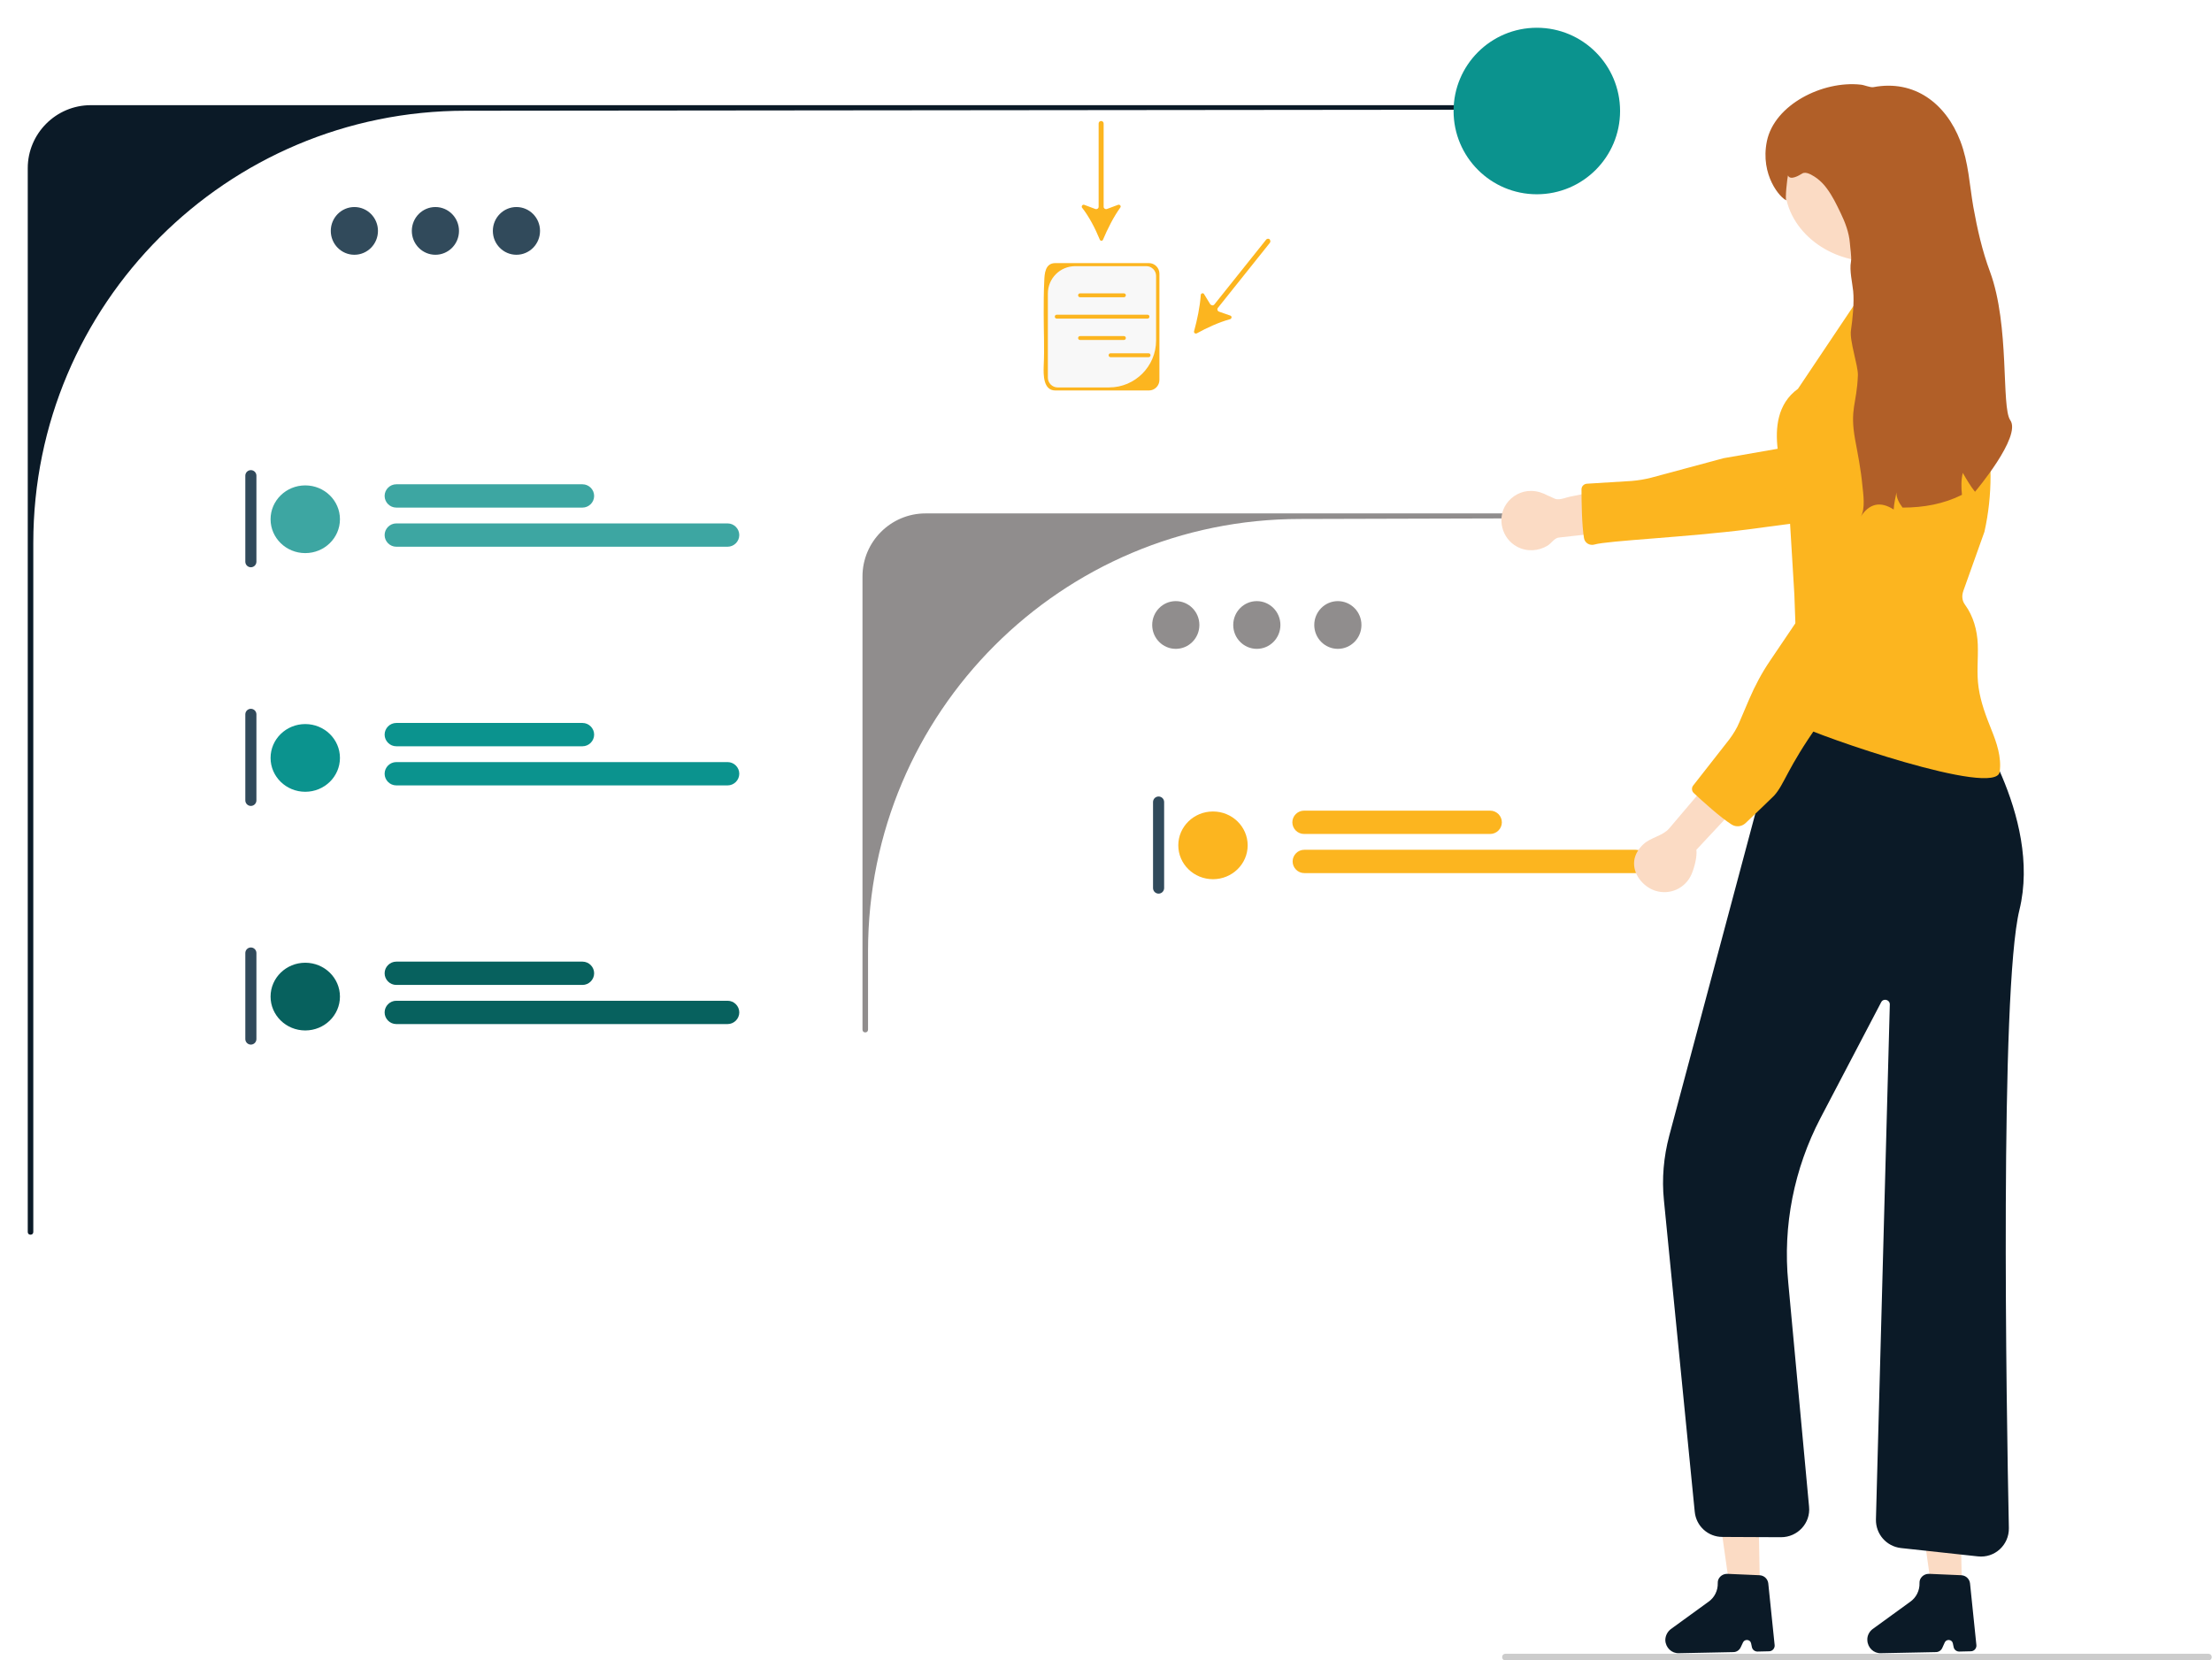 <?xml version="1.0" encoding="utf-8"?>
<!-- Generator: Adobe Illustrator 27.0.1, SVG Export Plug-In . SVG Version: 6.00 Build 0)  -->
<svg version="1.1" id="Layer_1" xmlns="http://www.w3.org/2000/svg" xmlns:xlink="http://www.w3.org/1999/xlink" x="0px" y="0px"
	 viewBox="0 0 797.1 598.2" style="enable-background:new 0 0 797.1 598.2;" xml:space="preserve">
<style type="text/css">
	.st0{fill:#FBDBC4;}
	.st1{fill:#0B1A27;}
	.st2{fill:#FCB51F;}
	.st3{fill:#908D8D;}
	.st4{fill:#0B938E;}
	.st5{fill:#314A5B;}
	.st6{fill:#3DA6A2;}
	.st7{fill:#07615E;}
	.st8{fill:#2F2E41;}
	.st9{fill:#B15F28;}
	.st10{fill:#CCCCCC;}
	.st11{fill:#F8F8F8;}
</style>
<polygon class="st0" points="634.2,572.8 623.4,573 617.4,530.5 633.4,530.2 "/>
<path class="st1" d="M600.1,591c0.1,2.7,2.3,4.8,4.9,4.7l19.6-0.4c1.2,0,2.2-0.7,2.7-1.8l0.8-1.7c0.6-1.3,2.6-1.1,2.9,0.3l0.3,1.4
	c0.2,1,1.1,1.6,2,1.6l4.2-0.1c1.2,0,2.1-1.1,2-2.2l-2.3-22.3c-0.2-1.6-1.5-2.8-3.1-2.9l0,0l-11.5-0.5h-0.3c-1.8,0-3.4,1.5-3.3,3.3
	l0,0c0.1,2.7-1.2,5.3-3.4,6.8l-13.5,9.8C600.9,587.9,600.1,589.4,600.1,591L600.1,591z"/>
<polygon class="st0" points="707,572.8 696.1,573 690.1,530.5 706.1,530.2 "/>
<path class="st1" d="M672.9,591c0.1,2.7,2.3,4.8,4.9,4.7l19.8-0.4c1,0,1.9-0.6,2.3-1.5l0.9-2c0.6-1.3,2.6-1.1,2.9,0.3l0.3,1.4
	c0.2,1,1.1,1.6,2,1.6l4.2-0.1c1.2,0,2.1-1.1,2-2.2l-2.3-22.3c-0.2-1.6-1.5-2.8-3.1-2.9l0,0l-11.5-0.5H695c-1.8,0-3.4,1.5-3.3,3.3
	l0,0c0.1,2.7-1.2,5.3-3.4,6.8l-13.5,9.8C673.6,587.9,672.8,589.4,672.9,591L672.9,591z"/>
<path class="st1" d="M645.1,246.1l59.5-1.7l-3.3,5l7.5,7.4c0,0,27.2,37.2,18.9,71.1c-7.1,29-4.7,179.7-3.8,222.7
	c0.1,6.1-5.1,10.9-11.2,10.2l-27.7-3c-5.2-0.6-9.1-5-9-10.3l5-185.6c0-1.7-2.3-2.3-3.1-0.8L656,402.9c-9.5,18.2-13.6,38.8-11.6,59.2
	l7.5,80.8c0.6,5.9-4.1,11-10.1,11l-21.1-0.1c-5.2,0-9.5-3.9-10-9.1l-11.1-112.2c-0.8-7.8-0.1-15.6,1.9-23.2L645.1,246.1z"/>
<path class="st2" d="M396.3,86.3c0.2,0.6,1,0.6,1.2,0c1.6-3.8,3.8-8.2,6.2-11.5c0.4-0.5-0.1-1.2-0.8-1l-4,1.5
	c-0.6,0.2-1.2-0.2-1.2-0.8v-30c0-0.5-0.4-0.9-0.9-0.9l0,0c-0.5,0-0.9,0.4-0.9,0.9v30c0,0.6-0.6,1-1.2,0.8l-4-1.5
	c-0.6-0.2-1.1,0.5-0.8,1C392.5,78.1,394.7,82.4,396.3,86.3L396.3,86.3z"/>
<path class="st2" d="M430.3,119.3c-0.2,0.6,0.4,1.1,1,0.8c3.6-2,8-4,12-5.1c0.6-0.2,0.7-1.1,0-1.3l-4-1.4c-0.6-0.2-0.8-0.9-0.4-1.4
	l18.7-23.4c0.3-0.4,0.2-0.9-0.1-1.3l0,0c-0.4-0.3-0.9-0.2-1.2,0.1l-18.7,23.4c-0.4,0.5-1.1,0.4-1.5-0.1l-2.2-3.6
	c-0.3-0.6-1.2-0.3-1.2,0.3C432.4,110.6,431.4,115.3,430.3,119.3z"/>
<path class="st3" d="M333.5,185c-12.5,0-22.7,10.2-22.7,22.7V371c0,0.6,0.4,1,1,1l0,0c0.6,0,1-0.4,1-1v-28.3
	c0-86,69.7-155.7,155.7-155.7l144.7-0.4l-0.4-1.6L333.5,185L333.5,185z"/>
<path class="st0" d="M560.6,179.8c0.3,0.1,0.6,0.1,0.9,0.1c1.4,0,2.7-0.6,4.1-0.9c2.1-0.4,4.3-0.9,6.4-1.3c4.3-0.9,8.7-1.8,13-2.6
	c1.3-0.3,2.6-0.5,3.9-0.8l4.7,15.8c-4.7,0.5-9.3,1-14,1.6c-6,0.7-11.9,1.3-17.9,2c-1.6,0.2-2.6,2-4,2.9c-3.3,2-7.5,2.3-11,0.4
	c-5.5-2.9-7.4-10.2-3.9-15.4c2-2.9,5.4-4.8,9-4.7c2.1,0,4.2,0.7,6,1.7C558.8,178.9,559.6,179.5,560.6,179.8z"/>
<path class="st2" d="M710.4,136.4l-12.5-19c-2.3,1.8-4.3,3.6-5.8,5.2l-2.6,1.8l-8.4,7.5l-23.8,21.2l-7.9,7.1l-8.8,1.5l-19.5,3.4
	l-26,7c-2.3,0.6-4.7,1-7.1,1.2l-16.2,1c-1.1,0.1-1.9,1-1.9,2l0,0c0,4.3,0.1,12.9,0.9,17.6l0,0c0.3,1.8,2.1,2.8,3.8,2.3
	c4.8-1.4,33-2.6,55.8-5.5c13.6-1.8,25.5-3.4,30.5-4.1h0.1l3.6-1.8l39.9-19.3l12-5.8C715.6,151.9,713.5,144,710.4,136.4z"/>
<path class="st1" d="M32.7,37.9C20.2,37.9,10,48.1,10,60.6v383.3c0,0.6,0.4,1,1,1l0,0c0.6,0,1-0.4,1-1V195.6
	c0-86,69.7-155.7,155.7-155.7l397.7-0.4l-0.4-1.6L32.7,37.9z"/>
<circle class="st4" cx="553.8" cy="40" r="30"/>
<ellipse class="st5" cx="127.7" cy="83.2" rx="8.5" ry="8.6"/>
<ellipse class="st5" cx="156.9" cy="83.2" rx="8.5" ry="8.6"/>
<ellipse class="st5" cx="186.1" cy="83.2" rx="8.5" ry="8.6"/>
<path class="st5" d="M417.5,287c-1.1,0-2,0.9-2,2v31c0,1.1,0.9,2,2,2s2-0.9,2-2v-31C419.5,287.9,418.6,287,417.5,287z"/>
<ellipse class="st2" cx="437.1" cy="304.6" rx="12.5" ry="12.2"/>
<path class="st2" d="M537,300.5h-67.1c-2.3,0-4.2-1.9-4.2-4.2s1.9-4.2,4.2-4.2H537c2.3,0,4.2,1.9,4.2,4.2S539.3,300.5,537,300.5z"/>
<path class="st2" d="M589.4,314.6H470c-2.3,0-4.2-1.9-4.2-4.2s1.9-4.2,4.2-4.2h119.4c2.3,0,4.2,1.9,4.2,4.2S591.7,314.6,589.4,314.6
	z"/>
<ellipse class="st3" cx="423.7" cy="225.2" rx="8.5" ry="8.6"/>
<ellipse class="st3" cx="452.9" cy="225.2" rx="8.5" ry="8.6"/>
<ellipse class="st3" cx="482.1" cy="225.2" rx="8.5" ry="8.6"/>
<path class="st5" d="M90.4,169.4c-1.1,0-2,0.9-2,2v31c0,1.1,0.9,2,2,2s2-0.9,2-2v-31C92.4,170.3,91.5,169.4,90.4,169.4z"/>
<ellipse class="st6" cx="110" cy="187.1" rx="12.5" ry="12.2"/>
<path class="st6" d="M209.9,182.9h-67.1c-2.3,0-4.2-1.9-4.2-4.2s1.9-4.2,4.2-4.2h67.1c2.3,0,4.2,1.9,4.2,4.2
	S212.2,182.9,209.9,182.9z"/>
<path class="st6" d="M262.2,197H142.8c-2.3,0-4.2-1.9-4.2-4.2s1.9-4.2,4.2-4.2h119.4c2.3,0,4.2,1.9,4.2,4.2S264.5,197,262.2,197z"/>
<path class="st5" d="M90.4,255.4c-1.1,0-2,0.9-2,2v31c0,1.1,0.9,2,2,2s2-0.9,2-2v-31C92.4,256.3,91.5,255.4,90.4,255.4z"/>
<ellipse class="st4" cx="110" cy="273.1" rx="12.5" ry="12.2"/>
<path class="st4" d="M209.9,268.9h-67.1c-2.3,0-4.2-1.9-4.2-4.2s1.9-4.2,4.2-4.2h67.1c2.3,0,4.2,1.9,4.2,4.2
	S212.2,268.9,209.9,268.9z"/>
<path class="st4" d="M262.2,283H142.8c-2.3,0-4.2-1.9-4.2-4.2s1.9-4.2,4.2-4.2h119.4c2.3,0,4.2,1.9,4.2,4.2S264.5,283,262.2,283z"/>
<path class="st5" d="M90.4,341.4c-1.1,0-2,0.9-2,2v31c0,1.1,0.9,2,2,2s2-0.9,2-2v-31C92.4,342.3,91.5,341.4,90.4,341.4z"/>
<ellipse class="st7" cx="110" cy="359.1" rx="12.5" ry="12.2"/>
<path class="st7" d="M209.9,354.9h-67.1c-2.3,0-4.2-1.9-4.2-4.2s1.9-4.2,4.2-4.2h67.1c2.3,0,4.2,1.9,4.2,4.2
	S212.2,354.9,209.9,354.9z"/>
<path class="st7" d="M262.2,369H142.8c-2.3,0-4.2-1.9-4.2-4.2s1.9-4.2,4.2-4.2h119.4c2.3,0,4.2,1.9,4.2,4.2S264.5,369,262.2,369z"/>
<path class="st2" d="M720.6,278.1c-1.2,9.4-65.4-12.9-73-17c-13.8-7.4-0.2-0.3,0.7,0.2l0,0l-1.7-47.1l-1.7-28.1c0,0-1-7.5-3-17
	c-0.5-2.1-1-4.6-1.3-7.2c-0.9-7.6-0.2-16.4,7.3-21.8l26-38.8l0,0l12.8-0.8l0,0l11.2,17l12.5,19c3.1,7.6,5.2,15.5,6.2,23.6
	c0.5,3.8,0.7,7.6,0.7,11.4c0,6.7-0.7,13.4-2.2,20.1l-7.6,21.3c-0.3,0.9-0.5,1.9-0.3,2.9c0.1,0.7,0.4,1.4,0.9,2.1
	c3,4.1,4.4,9.2,4.6,14.3c0.2,5.3-0.5,10.3,0.3,15.6c0.8,5.4,2.6,10.1,4.6,15.1C719.5,267.6,721.3,272.8,720.6,278.1z"/>
<path class="st0" d="M621.7,274.7l10.7,8.9l-21.1,22.6c0.3,2.5-0.7,6.3-1.7,8.7c-2.2,5.2-7.9,7.8-13.3,6c-4.3-1.5-8-6-7.4-10.8
	c0.3-2.3,1.6-4.3,3.3-5.9c2.7-2.5,7-3,9.3-5.7C601.5,298.5,621.7,274.7,621.7,274.7z"/>
<path class="st2" d="M683.1,132c-4.3-3.1-9.4-5.3-15-6.3c-7.6-1.3-11.9,9.7-13.6,20.4c-0.8,5-1,9.9-0.7,13.5l-0.4,3.1l-0.3,16.2
	l-0.6,37.5L637.9,238c-3,4.4-5.5,9.1-7.6,14l-3.5,8.2c-0.9,2.2-2.2,4.3-3.7,6.3l-13,16.6c-0.6,0.8-0.5,2,0.3,2.7l0,0
	c3.1,2.9,9.5,8.7,13.6,11.3l0,0c1.6,1,3.6,0.8,5-0.5c3.4-3.2,9.9-9.5,10.3-9.9c3.8-4.2,4.6-9.7,16.1-25.9
	c10.5-14.8,20.8-29.4,24.5-34.7l0.1-0.1l16.6-54.9l1.5-5C699.8,152.4,693.6,139.6,683.1,132L683.1,132z"/>
<path class="st8" d="M666.9,137.3C666.9,137.3,666.9,137.2,666.9,137.3c-0.3,0-0.6,0-0.9,0H666.9z"/>
<path class="st0" d="M674.4,36c16.1,0,29.1,13,29.1,29.1s-13,29.1-29.1,29.1s-31.3-11.8-31.3-27.9S658.3,36,674.4,36z"/>
<path class="st9" d="M636.7,50.9c2.7-13.2,20.1-21.9,33.8-20.4c1.3,0.1,3.4,1.1,4.6,0.9c14.8-2.8,26.1,5.9,31.3,19.4
	c3,7.8,3.3,15.8,4.7,23.8c1.4,7.8,3.2,15.8,6,23.3c7.2,19.5,4,48.7,7.3,53.5c4.2,5.9-12.7,25.8-12.7,25.8c-1.6-2-2.9-4.2-4.4-6.8
	c-0.6,2.4-0.6,5.1-0.3,7.9c-6.6,3.3-13.8,4.6-21.4,4.6c-1.2-1.6-2.3-3.5-2.2-5.5c-0.4,2.1-0.9,4.1-1,6.2c-4.8-3.1-8.8-2.2-11.9,2.6
	c1.8-2.8,0.9-8.4,0.6-11.4c-0.5-5.5-1.6-11-2.6-16.4c-2-11.2,0.6-12.6,1-23.2c0.1-3.5-3.1-12.5-2.5-16.2c0.6-4,1.2-10.1,0.8-14.1
	c-0.3-3-1.4-7.5-0.8-10.6c0.3-1.8-0.3-5-0.4-6.8c-0.3-3.7-1.7-7.4-3.3-10.7c-1.5-3.1-2.9-6.1-5-8.9c-1-1.4-2.2-2.6-3.5-3.6
	c-1.1-0.8-3.3-2.3-4.8-2c-0.2,0-0.5,0.2-0.7,0.3c-0.8,0.5-4.2,2.6-5,0.6c-0.2,0.7-1.2,8.8-0.5,9C641.6,71.5,634.2,63.1,636.7,50.9z"
	/>
<path class="st10" d="M541.3,597.1c0,0.7,0.5,1.2,1.2,1.2h253.3c0.7,0,1.2-0.5,1.2-1.2s-0.5-1.2-1.2-1.2H542.5
	C541.8,595.9,541.3,596.4,541.3,597.1z"/>
<g>
	<path class="st2" d="M417.8,98.6v38.3c0,2.1-1.7,3.8-3.8,3.8h-33.7c-4.4,0-4.3-5.7-4.2-8.8c0.3-6.3,0-12.6,0-18.9
		c0-3.9,0-7.8,0.2-11.7c0.1-2.7,0.3-6.5,4-6.5H414C416.1,94.8,417.8,96.5,417.8,98.6z"/>
	<path class="st11" d="M387.5,95.9c-5.5,0-9.9,4.4-9.9,9.9v30.3c0,1.9,1.6,3.5,3.5,3.5h18.6c9.3,0,16.9-7.6,16.9-16.9V99.4
		c0-1.9-1.6-3.5-3.5-3.5C413.2,95.9,387.5,95.9,387.5,95.9z"/>
	<g>
		<path class="st2" d="M405,107.1h-15.8c-0.4,0-0.7-0.3-0.7-0.7c0-0.4,0.3-0.7,0.7-0.7H405c0.4,0,0.7,0.3,0.7,0.7
			S405.4,107.1,405,107.1z"/>
		<path class="st2" d="M405,122.5h-15.8c-0.4,0-0.7-0.3-0.7-0.7c0-0.4,0.3-0.7,0.7-0.7H405c0.4,0,0.7,0.3,0.7,0.7
			S405.4,122.5,405,122.5z"/>
		<path class="st2" d="M413.5,114.8h-32.7c-0.4,0-0.7-0.3-0.7-0.7c0-0.4,0.3-0.7,0.7-0.7h32.7c0.4,0,0.7,0.3,0.7,0.7
			S413.9,114.8,413.5,114.8z"/>
	</g>
	<path class="st2" d="M413.9,128.7h-13.7c-0.4,0-0.7-0.3-0.7-0.7c0-0.4,0.3-0.7,0.7-0.7h13.7c0.4,0,0.7,0.3,0.7,0.7
		S414.3,128.7,413.9,128.7z"/>
</g>
</svg>
